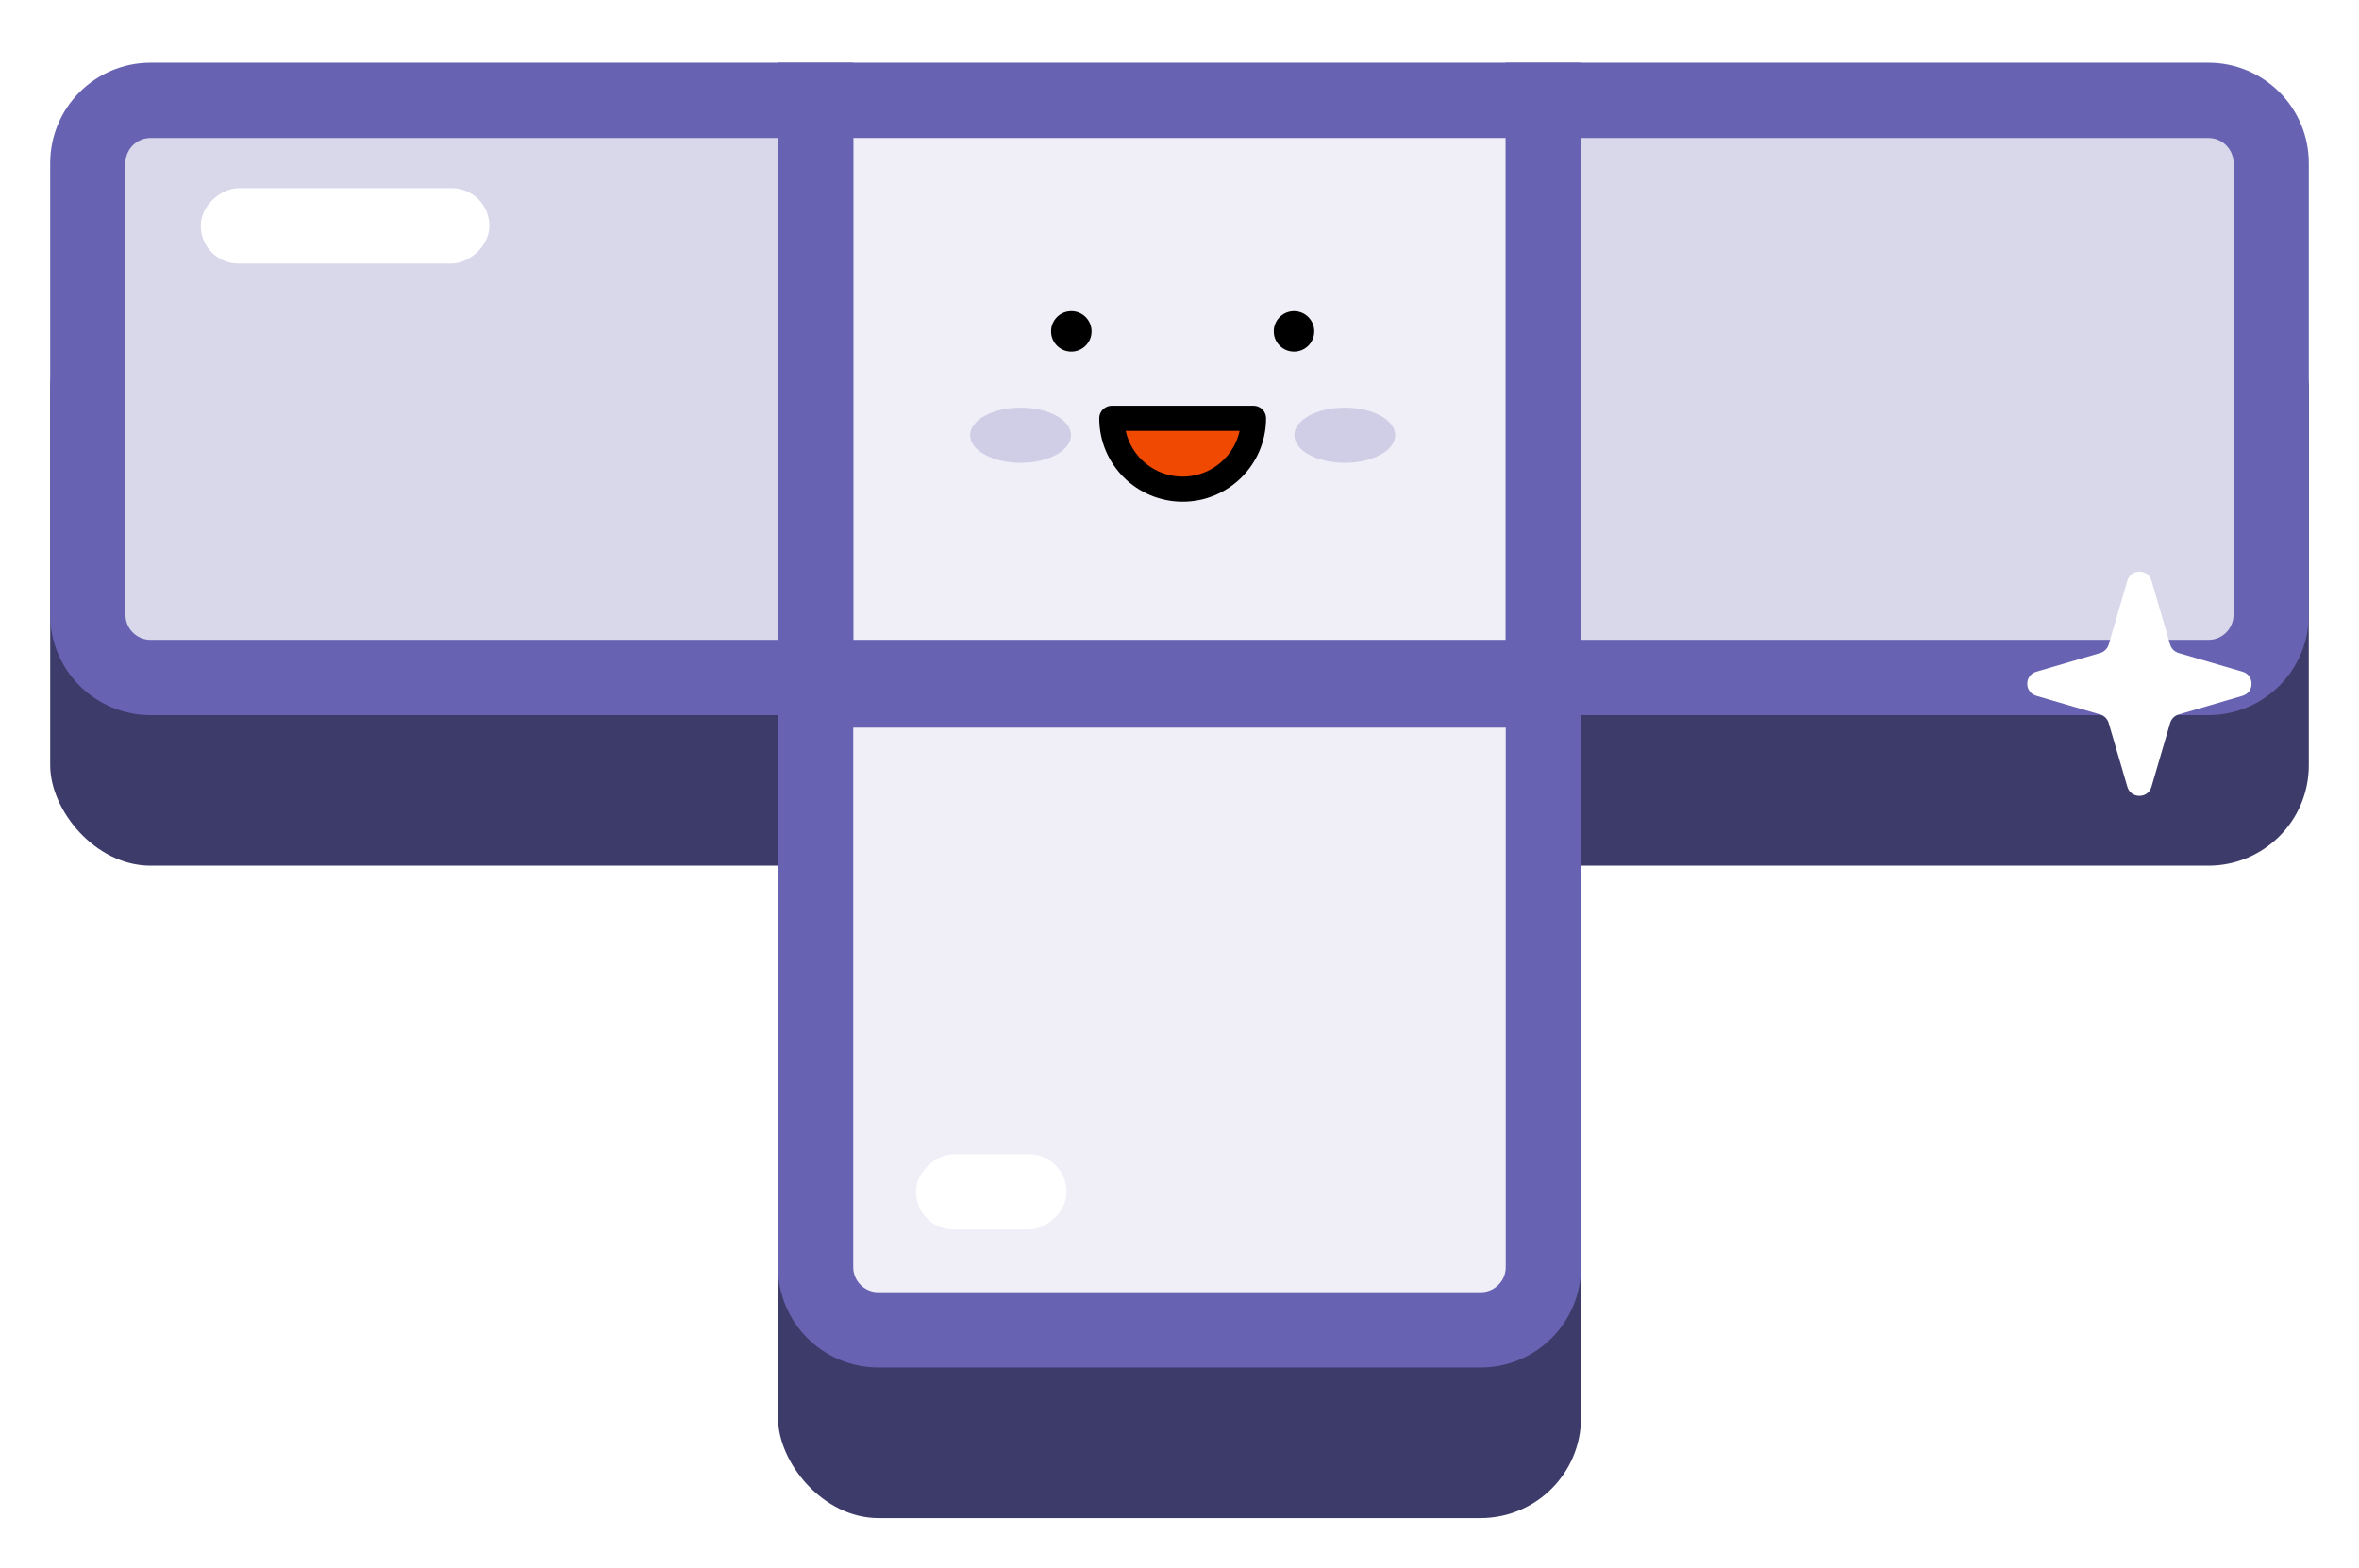 <svg width="188" height="125" viewBox="0 0 188 125" fill="none" xmlns="http://www.w3.org/2000/svg">
<g filter="url(#filter0_d_1_43685)">
<rect x="184" y="65" width="180" height="46" rx="8" transform="rotate(-180 184 65)" fill="#3D3B6A"/>
<rect x="126" y="117" width="64" height="46" rx="8" transform="rotate(-180 126 117)" fill="#3D3B6A"/>
<rect x="123" y="50" width="58" height="46" transform="rotate(-180 123 50)" fill="#F0EFF7" stroke="#6763B2" stroke-width="6"/>
<g clip-path="url(#clip0_1_43685)">
<path opacity="0.34" d="M85.359 30.69C85.359 31.906 83.558 32.89 81.336 32.89C79.113 32.89 77.313 31.903 77.313 30.69C77.313 29.477 79.113 28.49 81.336 28.49C83.558 28.49 85.359 29.474 85.359 30.69Z" fill="#9491C9"/>
<path opacity="0.34" d="M103.15 30.69C103.15 31.906 104.95 32.89 107.17 32.89C109.389 32.89 111.193 31.906 111.193 30.69C111.193 29.474 109.393 28.49 107.17 28.49C104.947 28.49 103.15 29.474 103.15 30.69Z" fill="#9491C9"/>
<circle cx="85.379" cy="22.413" r="1.613" fill="black"/>
<circle cx="103.126" cy="22.413" r="1.613" fill="black"/>
<path d="M99.899 29.342C99.899 32.462 97.372 34.989 94.253 34.989C91.133 34.989 88.606 32.462 88.606 29.342H99.896H99.899Z" fill="#F04902" stroke="black" stroke-width="2" stroke-linecap="round" stroke-linejoin="round"/>
</g>
<path d="M68 51L65 51L65 54L65 97C65 99.761 67.239 102 70 102L118 102C120.761 102 123 99.761 123 97L123 54L123 51L120 51L68 51Z" fill="#F0EFF7" stroke="#6763B2" stroke-width="6"/>
<path d="M123 47L123 50L126 50L176 50C178.761 50 181 47.761 181 45L181 9C181 6.239 178.761 4 176 4L126 4L123 4L123 7L123 47Z" fill="#D9D8EB" stroke="#6763B2" stroke-width="6"/>
<path d="M62 50L65 50L65 47L65 7L65 4L62 4L12 4C9.239 4 7 6.239 7 9L7 45C7 47.761 9.239 50 12 50L62 50Z" fill="#D9D8EB" stroke="#6763B2" stroke-width="6"/>
<path d="M171.46 58.718C171.179 59.677 169.821 59.677 169.54 58.718L168.052 53.628C167.956 53.3 167.7 53.044 167.372 52.949L162.282 51.46C161.323 51.179 161.323 49.821 162.282 49.54L167.372 48.051C167.7 47.956 167.956 47.7 168.052 47.372L169.54 42.282C169.821 41.323 171.179 41.323 171.46 42.282L172.948 47.372C173.044 47.7 173.3 47.956 173.628 48.051L178.718 49.54C179.677 49.821 179.677 51.179 178.718 51.46L173.628 52.949C173.3 53.044 173.044 53.3 172.948 53.628L171.46 58.718Z" fill="white"/>
<rect x="16" y="17" width="6" height="23" rx="3" transform="rotate(-90 16 17)" fill="white"/>
<rect x="73" y="94" width="6" height="12" rx="3" transform="rotate(-90 73 94)" fill="white"/>
</g>
<defs>
<filter id="filter0_d_1_43685" x="0" y="0" width="188" height="125" filterUnits="userSpaceOnUse" color-interpolation-filters="sRGB">
<feFlood flood-opacity="0" result="BackgroundImageFix"/>
<feColorMatrix in="SourceAlpha" type="matrix" values="0 0 0 0 0 0 0 0 0 0 0 0 0 0 0 0 0 0 127 0" result="hardAlpha"/>
<feOffset dy="4"/>
<feGaussianBlur stdDeviation="2"/>
<feComposite in2="hardAlpha" operator="out"/>
<feColorMatrix type="matrix" values="0 0 0 0 0 0 0 0 0 0 0 0 0 0 0 0 0 0 0.25 0"/>
<feBlend mode="normal" in2="BackgroundImageFix" result="effect1_dropShadow_1_43685"/>
<feBlend mode="normal" in="SourceGraphic" in2="effect1_dropShadow_1_43685" result="shape"/>
</filter>
<clipPath id="clip0_1_43685">
<rect width="33.88" height="17.747" fill="white" transform="translate(77.313 18.379)"/>
</clipPath>
</defs>
</svg>
